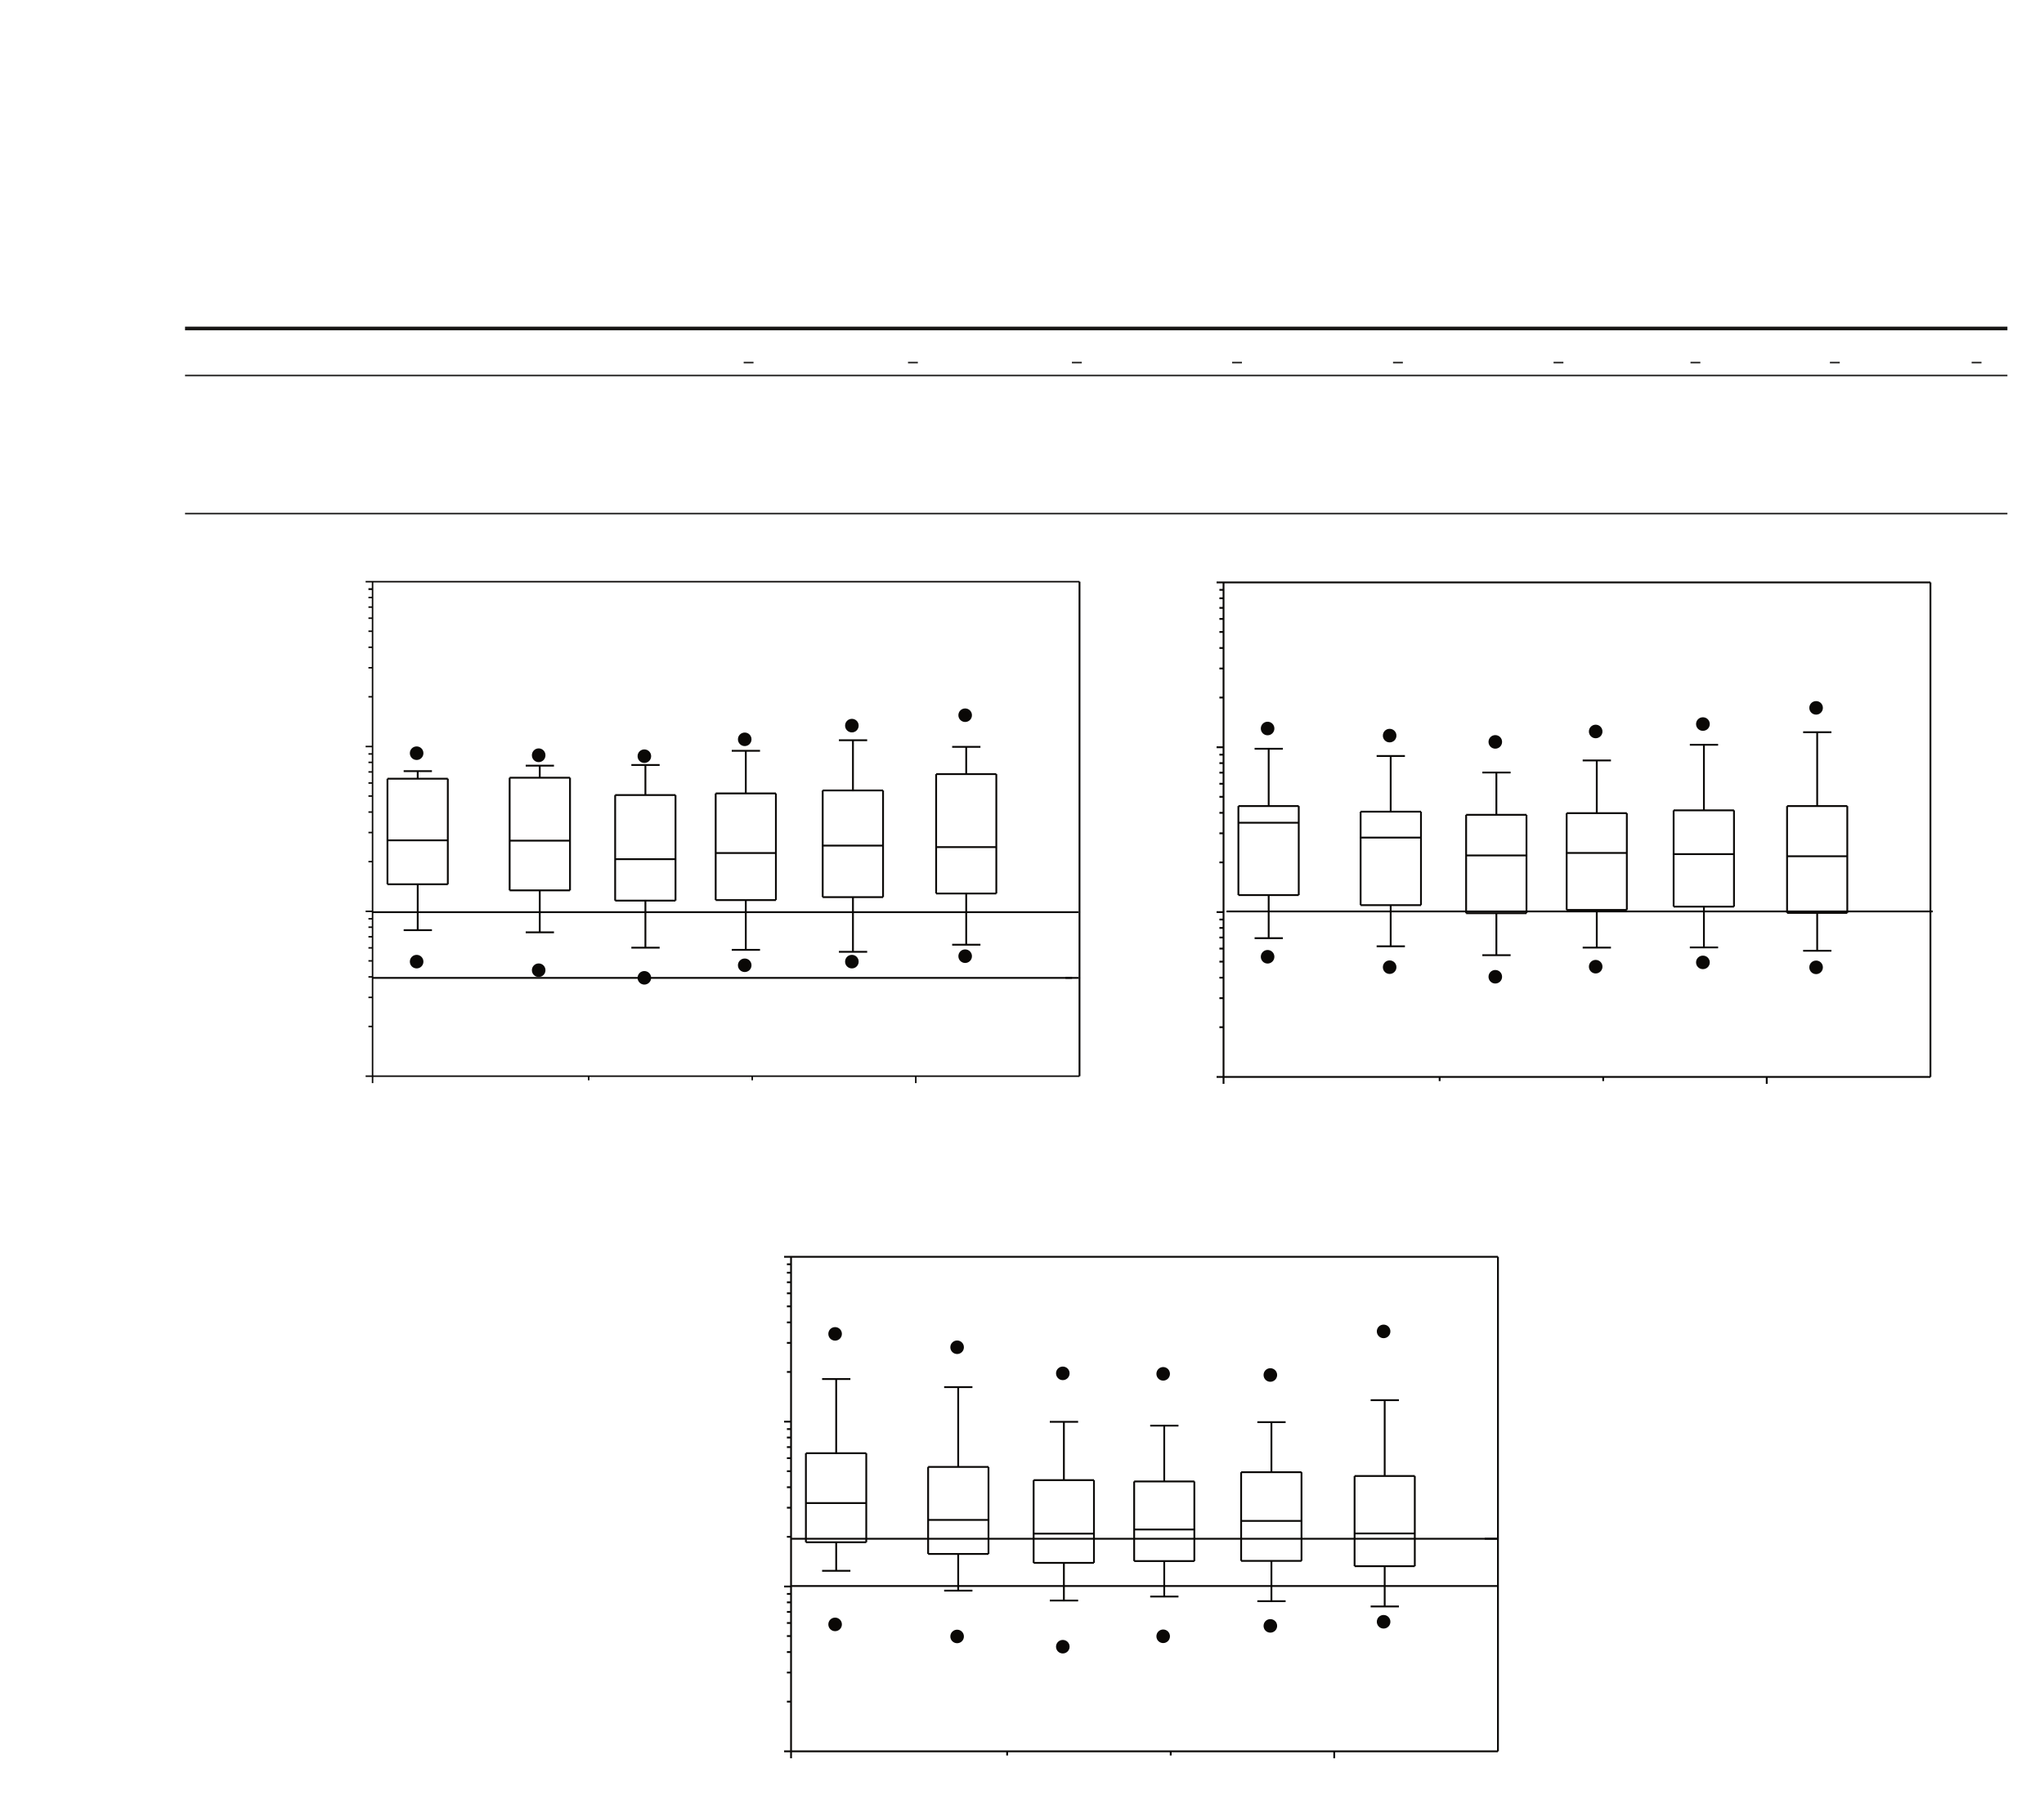 <?xml version="1.0" encoding="UTF-8"?>
<svg height="490.74" width="558.72" xmlns="http://www.w3.org/2000/svg">
 <g>
  <path style="fill:none;stroke:rgb(23,22,21);stroke-width:1.0;" d="M50.580 89.810 L548.720 89.810 "/>
  <path style="fill:none;stroke:rgb(23,22,21);stroke-width:0.41;" d="M203.280 99.130 L205.970 99.130 "/>
  <path style="fill:none;stroke:rgb(23,22,21);stroke-width:0.41;" d="M248.200 99.130 L250.890 99.130 "/>
  <path style="fill:none;stroke:rgb(23,22,21);stroke-width:0.41;" d="M293.000 99.130 L295.700 99.130 "/>
  <path style="fill:none;stroke:rgb(23,22,21);stroke-width:0.41;" d="M336.790 99.130 L339.480 99.130 "/>
  <path style="fill:none;stroke:rgb(23,22,21);stroke-width:0.41;" d="M380.780 99.130 L383.470 99.130 "/>
  <path style="fill:none;stroke:rgb(23,22,21);stroke-width:0.41;" d="M424.660 99.130 L427.350 99.130 "/>
  <path style="fill:none;stroke:rgb(23,22,21);stroke-width:0.41;" d="M462.090 99.130 L464.780 99.130 "/>
  <path style="fill:none;stroke:rgb(23,22,21);stroke-width:0.41;" d="M500.200 99.130 L502.890 99.130 "/>
  <path style="fill:none;stroke:rgb(23,22,21);stroke-width:0.41;" d="M538.940 99.130 L541.630 99.130 "/>
  <path style="fill:none;stroke:rgb(23,22,21);stroke-width:0.41;" d="M50.580 102.670 L548.720 102.670 "/>
  <path style="fill:none;stroke:rgb(23,22,21);stroke-width:0.41;" d="M50.580 140.430 L548.720 140.430 "/>
  <path style="fill:none;stroke:rgb(10,8,6);stroke-width:0.41;" d="M70.160 155.560 M101.840 294.240 L295.080 294.240 M101.840 296.140 L101.840 294.240 M250.330 296.140 L250.330 294.240 M160.920 295.370 L160.920 294.240 M205.620 295.370 L205.620 294.240 M101.840 159.040 L295.080 159.040 M101.840 294.240 L101.840 159.040 M99.940 294.240 L101.840 294.240 M99.940 249.170 L101.840 249.170 M99.940 204.110 L101.840 204.110 M99.940 159.040 L101.840 159.040 M100.710 280.650 L101.840 280.650 M100.710 272.700 L101.840 272.700 M100.710 267.100 L101.840 267.100 M100.710 262.720 L101.840 262.720 M100.710 259.160 L101.840 259.160 M100.710 256.130 L101.840 256.130 M100.710 253.510 L101.840 253.510 M100.710 251.210 L101.840 251.210 M100.710 235.580 L101.840 235.580 M100.710 227.630 L101.840 227.630 M100.710 222.030 L101.840 222.030 M100.710 217.650 L101.840 217.650 M100.710 214.090 L101.840 214.090 M100.710 211.060 L101.840 211.060 M100.710 208.440 L101.840 208.440 M100.710 206.140 L101.840 206.140 M100.710 190.510 L101.840 190.510 M100.710 182.570 L101.840 182.570 M100.710 176.970 L101.840 176.970 M100.710 172.590 L101.840 172.590 M100.710 169.020 L101.840 169.020 M100.710 165.990 L101.840 165.990 M100.710 163.370 L101.840 163.370 "/>
  <path style="fill:none;stroke:rgb(10,8,6);stroke-width:0.5;" d="M70.160 155.560 M100.710 161.070 L101.840 161.070 M295.080 294.240 L295.080 159.040 "/>
  <path style="fill:rgb(10,8,6);stroke:none;stroke-width:0.5;" d="M112.280 262.930 C112.280 262.030 113.000 261.320 113.890 261.320 C114.780 261.320 115.490 262.030 115.490 262.930 C115.490 263.820 114.780 264.530 113.890 264.530 C113.000 264.530 112.280 263.820 112.280 262.930 "/>
  <path style="fill:none;stroke:rgb(10,8,6);stroke-width:0.5;" d="M112.280 262.930 C112.280 262.030 113.000 261.320 113.890 261.320 C114.780 261.320 115.490 262.030 115.490 262.930 C115.490 263.820 114.780 264.530 113.890 264.530 C113.000 264.530 112.280 263.820 112.280 262.930 Z"/>
  <path style="fill:rgb(10,8,6);stroke:none;stroke-width:0.5;" d="M112.280 205.930 C112.280 205.040 113.000 204.330 113.890 204.330 C114.780 204.330 115.490 205.040 115.490 205.930 C115.490 206.830 114.780 207.540 113.890 207.540 C113.000 207.540 112.280 206.830 112.280 205.930 "/>
  <path style="fill:none;stroke:rgb(10,8,6);stroke-width:0.5;" d="M112.280 205.930 C112.280 205.040 113.000 204.330 113.890 204.330 C114.780 204.330 115.490 205.040 115.490 205.930 C115.490 206.830 114.780 207.540 113.890 207.540 C113.000 207.540 112.280 206.830 112.280 205.930 Z"/>
  <path style="fill:none;stroke:rgb(10,8,6);stroke-width:0.5;" d="M105.910 241.770 L122.410 241.770 M122.410 241.770 L122.410 212.910 M122.410 212.910 L105.910 212.910 M105.910 212.910 L105.910 241.770 M105.910 229.760 L122.410 229.760 M114.180 241.770 L114.180 254.320 M110.340 254.320 L118.070 254.320 M114.180 212.910 L114.180 210.840 M110.340 210.840 L118.070 210.840 "/>
  <path style="fill:rgb(10,8,6);stroke:none;stroke-width:0.5;" d="M145.640 265.270 C145.640 264.380 146.350 263.670 147.250 263.670 C148.140 263.670 148.850 264.380 148.850 265.270 C148.850 266.160 148.140 266.880 147.250 266.880 C146.350 266.880 145.640 266.160 145.640 265.270 "/>
  <path style="fill:none;stroke:rgb(10,8,6);stroke-width:0.5;" d="M145.640 265.270 C145.640 264.380 146.350 263.670 147.250 263.670 C148.140 263.670 148.850 264.380 148.850 265.270 C148.850 266.160 148.140 266.880 147.250 266.880 C146.350 266.880 145.640 266.160 145.640 265.270 Z"/>
  <path style="fill:rgb(10,8,6);stroke:none;stroke-width:0.5;" d="M145.640 206.500 C145.640 205.600 146.350 204.870 147.250 204.870 C148.140 204.870 148.850 205.600 148.850 206.500 C148.850 207.400 148.140 208.130 147.250 208.130 C146.350 208.130 145.640 207.400 145.640 206.500 "/>
  <path style="fill:none;stroke:rgb(10,8,6);stroke-width:0.5;" d="M145.640 206.500 C145.640 205.600 146.350 204.870 147.250 204.870 C148.140 204.870 148.850 205.600 148.850 206.500 C148.850 207.400 148.140 208.130 147.250 208.130 C146.350 208.130 145.640 207.400 145.640 206.500 Z"/>
  <path style="fill:none;stroke:rgb(10,8,6);stroke-width:0.5;" d="M139.310 243.440 L155.810 243.440 M155.810 243.440 L155.810 212.640 M155.810 212.640 L139.310 212.640 M139.310 212.640 L139.310 243.440 M139.310 229.850 L155.810 229.850 M147.540 243.440 L147.540 254.910 M143.700 254.910 L151.430 254.910 M147.540 212.640 L147.540 209.340 M143.700 209.340 L151.430 209.340 "/>
  <path style="fill:rgb(10,8,6);stroke:none;stroke-width:0.5;" d="M174.530 267.350 C174.530 266.460 175.240 265.750 176.130 265.750 C177.020 265.750 177.740 266.460 177.740 267.350 C177.740 268.240 177.020 268.950 176.130 268.950 C175.240 268.950 174.530 268.240 174.530 267.350 "/>
  <path style="fill:none;stroke:rgb(10,8,6);stroke-width:0.5;" d="M174.530 267.350 C174.530 266.460 175.240 265.750 176.130 265.750 C177.020 265.750 177.740 266.460 177.740 267.350 C177.740 268.240 177.020 268.950 176.130 268.950 C175.240 268.950 174.530 268.240 174.530 267.350 Z"/>
  <path style="fill:rgb(10,8,6);stroke:none;stroke-width:0.5;" d="M174.530 206.750 C174.530 205.860 175.240 205.150 176.130 205.150 C177.020 205.150 177.740 205.860 177.740 206.750 C177.740 207.640 177.020 208.350 176.130 208.350 C175.240 208.350 174.530 207.640 174.530 206.750 "/>
  <path style="fill:none;stroke:rgb(10,8,6);stroke-width:0.5;" d="M174.530 206.750 C174.530 205.860 175.240 205.150 176.130 205.150 C177.020 205.150 177.740 205.860 177.740 206.750 C177.740 207.640 177.020 208.350 176.130 208.350 C175.240 208.350 174.530 207.640 174.530 206.750 Z"/>
  <path style="fill:none;stroke:rgb(10,8,6);stroke-width:0.5;" d="M168.150 246.240 L184.650 246.240 M184.650 246.240 L184.650 217.380 M184.650 217.380 L168.150 217.380 M168.150 217.380 L168.150 246.240 M168.150 234.910 L184.650 234.910 M176.420 246.240 L176.420 259.110 M172.580 259.110 L180.310 259.110 M176.420 217.380 L176.420 209.160 M172.580 209.160 L180.310 209.160 "/>
  <path style="fill:rgb(10,8,6);stroke:none;stroke-width:0.5;" d="M201.960 263.920 C201.960 263.030 202.680 262.320 203.570 262.320 C204.460 262.320 205.170 263.030 205.170 263.920 C205.170 264.810 204.460 265.520 203.570 265.520 C202.680 265.520 201.960 264.810 201.960 263.920 "/>
  <path style="fill:none;stroke:rgb(10,8,6);stroke-width:0.5;" d="M201.960 263.920 C201.960 263.030 202.680 262.320 203.570 262.320 C204.460 262.320 205.170 263.030 205.170 263.920 C205.170 264.810 204.460 265.520 203.570 265.520 C202.680 265.520 201.960 264.810 201.960 263.920 Z"/>
  <path style="fill:rgb(10,8,6);stroke:none;stroke-width:0.5;" d="M201.960 202.140 C201.960 201.250 202.680 200.540 203.570 200.540 C204.460 200.540 205.170 201.250 205.170 202.140 C205.170 203.030 204.460 203.740 203.570 203.740 C202.680 203.740 201.960 203.030 201.960 202.140 "/>
  <path style="fill:none;stroke:rgb(10,8,6);stroke-width:0.5;" d="M201.960 202.140 C201.960 201.250 202.680 200.540 203.570 200.540 C204.460 200.540 205.170 201.250 205.170 202.140 C205.170 203.030 204.460 203.740 203.570 203.740 C202.680 203.740 201.960 203.030 201.960 202.140 Z"/>
  <path style="fill:none;stroke:rgb(10,8,6);stroke-width:0.5;" d="M195.630 246.100 L212.090 246.100 M212.090 246.100 L212.090 216.930 M212.090 216.930 L195.630 216.930 M195.630 216.930 L195.630 246.100 M195.630 233.230 L212.090 233.230 M203.860 246.100 L203.860 259.700 M200.020 259.700 L207.750 259.700 M203.860 216.930 L203.860 205.280 M200.020 205.280 L207.750 205.280 "/>
  <path style="fill:rgb(10,8,6);stroke:none;stroke-width:0.5;" d="M231.250 262.930 C231.250 262.030 231.970 261.320 232.860 261.320 C233.750 261.320 234.460 262.030 234.460 262.930 C234.460 263.820 233.750 264.530 232.860 264.530 C231.970 264.530 231.250 263.820 231.250 262.930 "/>
  <path style="fill:none;stroke:rgb(10,8,6);stroke-width:0.5;" d="M231.250 262.930 C231.250 262.030 231.970 261.320 232.860 261.320 C233.750 261.320 234.460 262.030 234.460 262.930 C234.460 263.820 233.750 264.530 232.860 264.530 C231.970 264.530 231.250 263.820 231.250 262.930 Z"/>
  <path style="fill:rgb(10,8,6);stroke:none;stroke-width:0.5;" d="M231.250 198.390 C231.250 197.500 231.970 196.790 232.860 196.790 C233.750 196.790 234.460 197.500 234.460 198.390 C234.460 199.280 233.750 200.000 232.860 200.000 C231.970 200.000 231.250 199.280 231.250 198.390 "/>
  <path style="fill:none;stroke:rgb(10,8,6);stroke-width:0.5;" d="M231.250 198.390 C231.250 197.500 231.970 196.790 232.860 196.790 C233.750 196.790 234.460 197.500 234.460 198.390 C234.460 199.280 233.750 200.000 232.860 200.000 C231.970 200.000 231.250 199.280 231.250 198.390 Z"/>
  <path style="fill:none;stroke:rgb(10,8,6);stroke-width:0.5;" d="M224.880 245.290 L241.380 245.290 M241.380 245.290 L241.380 216.120 M241.380 216.120 L224.880 216.120 M224.880 216.120 L224.880 245.290 M224.880 231.200 L241.380 231.200 M233.150 245.290 L233.150 260.240 M229.310 260.240 L237.040 260.240 M233.150 216.120 L233.150 202.390 M229.310 202.390 L237.040 202.390 "/>
  <path style="fill:rgb(10,8,6);stroke:none;stroke-width:0.5;" d="M262.220 261.440 C262.220 260.540 262.930 259.830 263.820 259.830 C264.710 259.830 265.430 260.540 265.430 261.440 C265.430 262.330 264.710 263.040 263.820 263.040 C262.930 263.040 262.220 262.330 262.220 261.440 "/>
  <path style="fill:none;stroke:rgb(10,8,6);stroke-width:0.5;" d="M262.220 261.440 C262.220 260.540 262.930 259.830 263.820 259.830 C264.710 259.830 265.430 260.540 265.430 261.440 C265.430 262.330 264.710 263.040 263.820 263.040 C262.930 263.040 262.220 262.330 262.220 261.440 Z"/>
  <path style="fill:rgb(10,8,6);stroke:none;stroke-width:0.5;" d="M262.220 195.550 C262.220 194.660 262.930 193.950 263.820 193.950 C264.710 193.950 265.430 194.660 265.430 195.550 C265.430 196.440 264.710 197.150 263.820 197.150 C262.930 197.150 262.220 196.440 262.220 195.550 "/>
  <path style="fill:none;stroke:rgb(10,8,6);stroke-width:0.5;" d="M262.220 195.550 C262.220 194.660 262.930 193.950 263.820 193.950 C264.710 193.950 265.430 194.660 265.430 195.550 C265.430 196.440 264.710 197.150 263.820 197.150 C262.930 197.150 262.220 196.440 262.220 195.550 Z"/>
  <path style="fill:none;stroke:rgb(10,8,6);stroke-width:0.5;" d="M70.160 155.560 M255.890 244.300 L272.340 244.300 M272.340 244.300 L272.340 211.650 M272.340 211.650 L255.890 211.650 M255.890 211.650 L255.890 244.300 M255.890 231.610 L272.340 231.610 M264.110 244.300 L264.110 258.300 M260.270 258.300 L268.000 258.300 M264.110 211.650 L264.110 204.200 M260.270 204.200 L268.000 204.200 M101.750 249.400 L294.810 249.400 M291.240 267.370 L294.850 267.370 "/>
  <path style="fill:none;stroke:rgb(10,8,6);stroke-width:0.5;" d="M293.040 267.370 L101.750 267.370 "/>
  <path style="fill:none;stroke:rgb(10,8,6);stroke-width:0.5;" d="M305.130 156.000 M334.450 294.450 L527.680 294.450 M334.450 296.340 L334.450 294.450 M482.930 296.340 L482.930 294.450 M393.520 295.580 L393.520 294.450 M438.230 295.580 L438.230 294.450 M334.450 159.240 L527.680 159.240 M334.450 294.450 L334.450 159.240 M332.550 294.450 L334.450 294.450 M332.550 249.380 L334.450 249.380 M332.550 204.310 L334.450 204.310 M332.550 159.240 L334.450 159.240 M333.320 280.850 L334.450 280.850 M333.320 272.910 L334.450 272.910 M333.320 267.310 L334.450 267.310 M333.320 262.930 L334.450 262.930 M333.320 259.360 L334.450 259.360 M333.320 256.330 L334.450 256.330 M333.320 253.710 L334.450 253.710 M333.320 251.410 L334.450 251.410 M333.320 235.790 L334.450 235.790 M333.320 227.840 L334.450 227.840 M333.320 222.240 L334.450 222.240 M333.320 217.860 L334.450 217.860 M333.320 214.290 L334.450 214.290 M333.320 211.260 L334.450 211.260 M333.320 208.650 L334.450 208.650 M333.320 206.340 L334.450 206.340 M333.320 190.720 L334.450 190.720 M333.320 182.770 L334.450 182.770 M333.320 177.170 L334.450 177.170 M333.320 172.790 L334.450 172.790 M333.320 169.220 L334.450 169.220 M333.320 166.200 L334.450 166.200 M333.320 163.580 L334.450 163.580 "/>
  <path style="fill:none;stroke:rgb(10,8,6);stroke-width:0.5;" d="M305.130 156.000 M333.320 161.270 L334.450 161.270 M527.680 294.450 L527.680 159.240 "/>
  <path style="fill:rgb(10,8,6);stroke:none;stroke-width:0.5;" d="M344.890 261.590 C344.890 260.700 345.600 259.990 346.490 259.990 C347.380 259.990 348.100 260.700 348.100 261.590 C348.100 262.480 347.380 263.200 346.490 263.200 C345.600 263.200 344.890 262.480 344.890 261.590 "/>
  <path style="fill:none;stroke:rgb(10,8,6);stroke-width:0.5;" d="M344.890 261.590 C344.890 260.700 345.600 259.990 346.490 259.990 C347.380 259.990 348.100 260.700 348.100 261.590 C348.100 262.480 347.380 263.200 346.490 263.200 C345.600 263.200 344.890 262.480 344.890 261.590 Z"/>
  <path style="fill:rgb(10,8,6);stroke:none;stroke-width:0.5;" d="M344.890 199.180 C344.890 198.290 345.600 197.580 346.490 197.580 C347.380 197.580 348.100 198.290 348.100 199.180 C348.100 200.080 347.380 200.790 346.490 200.790 C345.600 200.790 344.890 200.080 344.890 199.180 "/>
  <path style="fill:none;stroke:rgb(10,8,6);stroke-width:0.5;" d="M344.890 199.180 C344.890 198.290 345.600 197.580 346.490 197.580 C347.380 197.580 348.100 198.290 348.100 199.180 C348.100 200.080 347.380 200.790 346.490 200.790 C345.600 200.790 344.890 200.080 344.890 199.180 Z"/>
  <path style="fill:none;stroke:rgb(10,8,6);stroke-width:0.5;" d="M338.510 244.730 L355.010 244.730 M355.010 244.730 L355.010 220.390 M355.010 220.390 L338.510 220.390 M338.510 220.390 L338.510 244.730 M338.510 224.950 L355.010 224.950 M346.790 244.730 L346.790 256.510 M342.940 256.510 L350.670 256.510 M346.790 220.390 L346.790 204.720 M342.940 204.720 L350.670 204.720 "/>
  <path style="fill:rgb(10,8,6);stroke:none;stroke-width:0.5;" d="M378.250 264.440 C378.250 263.550 378.960 262.840 379.850 262.840 C380.740 262.840 381.460 263.550 381.460 264.440 C381.460 265.330 380.740 266.040 379.850 266.040 C378.960 266.040 378.250 265.330 378.250 264.440 "/>
  <path style="fill:none;stroke:rgb(10,8,6);stroke-width:0.5;" d="M378.250 264.440 C378.250 263.550 378.960 262.840 379.850 262.840 C380.740 262.840 381.460 263.550 381.460 264.440 C381.460 265.330 380.740 266.040 379.850 266.040 C378.960 266.040 378.250 265.330 378.250 264.440 Z"/>
  <path style="fill:rgb(10,8,6);stroke:none;stroke-width:0.5;" d="M378.250 201.130 C378.250 200.230 378.960 199.520 379.850 199.520 C380.740 199.520 381.460 200.230 381.460 201.130 C381.460 202.020 380.740 202.730 379.850 202.730 C378.960 202.730 378.250 202.020 378.250 201.130 "/>
  <path style="fill:none;stroke:rgb(10,8,6);stroke-width:0.5;" d="M378.250 201.130 C378.250 200.230 378.960 199.520 379.850 199.520 C380.740 199.520 381.460 200.230 381.460 201.130 C381.460 202.020 380.740 202.730 379.850 202.730 C378.960 202.730 378.250 202.020 378.250 201.130 Z"/>
  <path style="fill:none;stroke:rgb(10,8,6);stroke-width:0.5;" d="M371.920 247.480 L388.420 247.480 M388.420 247.480 L388.420 221.920 M388.420 221.920 L371.920 221.920 M371.920 221.920 L371.920 247.480 M371.920 229.010 L388.420 229.010 M380.140 247.480 L380.140 258.730 M376.300 258.730 L384.030 258.730 M380.140 221.920 L380.140 206.700 M376.300 206.700 L384.030 206.700 "/>
  <path style="fill:rgb(10,8,6);stroke:none;stroke-width:0.5;" d="M407.130 267.060 C407.130 266.170 407.840 265.460 408.730 265.460 C409.630 265.460 410.340 266.170 410.340 267.060 C410.340 267.950 409.630 268.660 408.730 268.660 C407.840 268.660 407.130 267.950 407.130 267.060 "/>
  <path style="fill:none;stroke:rgb(10,8,6);stroke-width:0.5;" d="M407.130 267.060 C407.130 266.170 407.840 265.460 408.730 265.460 C409.630 265.460 410.340 266.170 410.340 267.060 C410.340 267.950 409.630 268.660 408.730 268.660 C407.840 268.660 407.130 267.950 407.130 267.060 Z"/>
  <path style="fill:rgb(10,8,6);stroke:none;stroke-width:0.5;" d="M407.130 202.840 C407.130 201.950 407.840 201.240 408.730 201.240 C409.630 201.240 410.340 201.950 410.340 202.840 C410.340 203.730 409.630 204.450 408.730 204.450 C407.840 204.450 407.130 203.730 407.130 202.840 "/>
  <path style="fill:none;stroke:rgb(10,8,6);stroke-width:0.5;" d="M407.130 202.840 C407.130 201.950 407.840 201.240 408.730 201.240 C409.630 201.240 410.340 201.950 410.340 202.840 C410.340 203.730 409.630 204.450 408.730 204.450 C407.840 204.450 407.130 203.730 407.130 202.840 Z"/>
  <path style="fill:none;stroke:rgb(10,8,6);stroke-width:0.5;" d="M400.760 249.690 L417.260 249.690 M417.260 249.690 L417.260 222.780 M417.260 222.780 L400.760 222.780 M400.760 222.780 L400.760 249.690 M400.760 233.890 L417.260 233.890 M409.030 249.690 L409.030 261.160 M405.190 261.160 L412.920 261.160 M409.030 222.780 L409.030 211.220 M405.190 211.220 L412.920 211.220 "/>
  <path style="fill:rgb(10,8,6);stroke:none;stroke-width:0.5;" d="M434.570 264.300 C434.570 263.410 435.280 262.700 436.170 262.700 C437.060 262.700 437.780 263.410 437.780 264.300 C437.780 265.190 437.060 265.910 436.170 265.910 C435.280 265.910 434.570 265.190 434.570 264.300 "/>
  <path style="fill:none;stroke:rgb(10,8,6);stroke-width:0.5;" d="M434.570 264.300 C434.570 263.410 435.280 262.700 436.170 262.700 C437.060 262.700 437.780 263.410 437.780 264.300 C437.780 265.190 437.060 265.910 436.170 265.910 C435.280 265.910 434.570 265.190 434.570 264.300 Z"/>
  <path style="fill:rgb(10,8,6);stroke:none;stroke-width:0.5;" d="M434.570 200.000 C434.570 199.110 435.280 198.390 436.170 198.390 C437.060 198.390 437.780 199.110 437.780 200.000 C437.780 200.890 437.060 201.600 436.170 201.600 C435.280 201.600 434.570 200.890 434.570 200.000 "/>
  <path style="fill:none;stroke:rgb(10,8,6);stroke-width:0.5;" d="M434.570 200.000 C434.570 199.110 435.280 198.390 436.170 198.390 C437.060 198.390 437.780 199.110 437.780 200.000 C437.780 200.890 437.060 201.600 436.170 201.600 C435.280 201.600 434.570 200.890 434.570 200.000 Z"/>
  <path style="fill:none;stroke:rgb(10,8,6);stroke-width:0.5;" d="M428.240 248.790 L444.690 248.790 M444.690 248.790 L444.690 222.330 M444.690 222.330 L428.240 222.330 M428.240 222.330 L428.240 248.790 M428.240 233.210 L444.690 233.210 M436.470 248.790 L436.470 259.090 M432.620 259.090 L440.350 259.090 M436.470 222.330 L436.470 207.920 M432.620 207.920 L440.350 207.920 "/>
  <path style="fill:rgb(10,8,6);stroke:none;stroke-width:0.5;" d="M463.860 263.130 C463.860 262.240 464.580 261.530 465.480 261.530 C466.390 261.530 467.110 262.240 467.110 263.130 C467.110 264.020 466.390 264.730 465.480 264.730 C464.580 264.730 463.860 264.020 463.860 263.130 "/>
  <path style="fill:none;stroke:rgb(10,8,6);stroke-width:0.5;" d="M463.860 263.130 C463.860 262.240 464.580 261.530 465.480 261.530 C466.390 261.530 467.110 262.240 467.110 263.130 C467.110 264.020 466.390 264.730 465.480 264.730 C464.580 264.730 463.860 264.020 463.860 263.130 Z"/>
  <path style="fill:rgb(10,8,6);stroke:none;stroke-width:0.5;" d="M463.860 197.970 C463.860 197.070 464.580 196.360 465.480 196.360 C466.390 196.360 467.110 197.070 467.110 197.970 C467.110 198.860 466.390 199.570 465.480 199.570 C464.580 199.570 463.860 198.860 463.860 197.970 "/>
  <path style="fill:none;stroke:rgb(10,8,6);stroke-width:0.5;" d="M463.860 197.970 C463.860 197.070 464.580 196.360 465.480 196.360 C466.390 196.360 467.110 197.070 467.110 197.970 C467.110 198.860 466.390 199.570 465.480 199.570 C464.580 199.570 463.860 198.860 463.860 197.970 Z"/>
  <path style="fill:none;stroke:rgb(10,8,6);stroke-width:0.5;" d="M457.480 247.890 L473.980 247.890 M473.980 247.890 L473.980 221.560 M473.980 221.560 L457.480 221.560 M457.480 221.560 L457.480 247.890 M457.480 233.530 L473.980 233.530 M465.760 247.890 L465.760 259.040 M461.910 259.040 L469.640 259.040 M465.760 221.560 L465.760 203.630 M461.910 203.630 L469.640 203.630 "/>
  <path style="fill:rgb(10,8,6);stroke:none;stroke-width:0.5;" d="M494.820 264.480 C494.820 263.590 495.530 262.880 496.430 262.880 C497.320 262.880 498.030 263.590 498.030 264.480 C498.030 265.380 497.320 266.090 496.430 266.090 C495.530 266.090 494.820 265.380 494.820 264.480 "/>
  <path style="fill:none;stroke:rgb(10,8,6);stroke-width:0.5;" d="M494.820 264.480 C494.820 263.590 495.530 262.880 496.430 262.880 C497.320 262.880 498.030 263.590 498.030 264.480 C498.030 265.380 497.320 266.090 496.430 266.090 C495.530 266.090 494.820 265.380 494.820 264.480 Z"/>
  <path style="fill:rgb(10,8,6);stroke:none;stroke-width:0.5;" d="M494.820 193.540 C494.820 192.650 495.530 191.940 496.430 191.940 C497.320 191.940 498.030 192.650 498.030 193.540 C498.030 194.430 497.320 195.140 496.430 195.140 C495.530 195.140 494.820 194.430 494.820 193.540 "/>
  <path style="fill:none;stroke:rgb(10,8,6);stroke-width:0.5;" d="M494.820 193.540 C494.820 192.650 495.530 191.940 496.430 191.940 C497.320 191.940 498.030 192.650 498.030 193.540 C498.030 194.430 497.320 195.140 496.430 195.140 C495.530 195.140 494.820 194.430 494.820 193.540 Z"/>
  <path style="fill:none;stroke:rgb(10,8,6);stroke-width:0.5;" d="M305.130 156.000 M488.490 249.600 L504.950 249.600 M504.950 249.600 L504.950 220.390 M504.950 220.390 L488.490 220.390 M488.490 220.390 L488.490 249.600 M488.490 234.110 L504.950 234.110 M496.720 249.600 L496.720 259.950 M492.880 259.950 L500.610 259.950 M496.720 220.390 L496.720 200.200 M492.880 200.200 L500.610 200.200 M335.260 249.200 L528.320 249.200 "/>
  <path style="fill:none;stroke:rgb(10,8,6);stroke-width:0.5;" d="M188.150 340.160 M216.230 478.840 L409.460 478.840 M216.230 480.740 L216.230 478.840 M364.710 480.740 L364.710 478.840 M275.300 479.970 L275.300 478.840 "/>
  <path style="fill:none;stroke:rgb(10,8,6);stroke-width:0.5;" d="M188.150 340.160 M320.010 479.970 L320.010 478.840 M216.230 343.630 L409.460 343.630 M216.230 478.840 L216.230 343.630 M214.330 478.840 L216.230 478.840 M214.330 433.770 L216.230 433.770 M214.330 388.700 L216.230 388.700 M214.330 343.630 L216.230 343.630 M215.100 465.250 L216.230 465.250 M215.100 457.300 L216.230 457.300 M215.100 451.700 L216.230 451.700 M215.100 447.320 L216.230 447.320 M215.100 443.750 L216.230 443.750 M215.100 440.720 L216.230 440.720 M215.100 438.110 L216.230 438.110 M215.100 435.800 L216.230 435.800 M215.100 420.180 L216.230 420.180 M215.100 412.230 L216.230 412.230 M215.100 406.630 L216.230 406.630 M215.100 402.250 L216.230 402.250 M215.100 398.680 L216.230 398.680 M215.100 395.660 L216.230 395.660 M215.100 393.040 L216.230 393.040 M215.100 390.730 L216.230 390.730 M215.100 375.110 L216.230 375.110 M215.100 367.160 L216.230 367.160 M215.100 361.560 L216.230 361.560 M215.100 357.180 L216.230 357.180 M215.100 353.610 L216.230 353.610 M215.100 350.590 L216.230 350.590 M215.100 347.970 L216.230 347.970 "/>
  <path style="fill:none;stroke:rgb(10,8,6);stroke-width:0.5;" d="M188.150 340.160 M215.100 345.670 L216.230 345.670 M409.460 478.840 L409.460 343.630 "/>
  <path style="fill:rgb(10,8,6);stroke:none;stroke-width:0.5;" d="M226.670 444.130 C226.670 443.240 227.380 442.530 228.270 442.530 C229.160 442.530 229.880 443.240 229.880 444.130 C229.880 445.020 229.160 445.740 228.270 445.740 C227.380 445.740 226.670 445.020 226.670 444.130 "/>
  <path style="fill:none;stroke:rgb(10,8,6);stroke-width:0.5;" d="M226.670 444.130 C226.670 443.240 227.380 442.530 228.270 442.530 C229.160 442.530 229.880 443.240 229.880 444.130 C229.880 445.020 229.160 445.740 228.270 445.740 C227.380 445.740 226.670 445.020 226.670 444.130 Z"/>
  <path style="fill:rgb(10,8,6);stroke:none;stroke-width:0.5;" d="M226.670 364.700 C226.670 363.810 227.380 363.100 228.270 363.100 C229.160 363.100 229.880 363.810 229.880 364.700 C229.880 365.590 229.160 366.300 228.270 366.300 C227.380 366.300 226.670 365.590 226.670 364.700 "/>
  <path style="fill:none;stroke:rgb(10,8,6);stroke-width:0.5;" d="M226.670 364.700 C226.670 363.810 227.380 363.100 228.270 363.100 C229.160 363.100 229.880 363.810 229.880 364.700 C229.880 365.590 229.160 366.300 228.270 366.300 C227.380 366.300 226.670 365.590 226.670 364.700 Z"/>
  <path style="fill:none;stroke:rgb(10,8,6);stroke-width:0.5;" d="M220.290 421.670 L236.790 421.670 M236.790 421.670 L236.790 397.330 M236.790 397.330 L220.290 397.330 M220.290 397.330 L220.290 421.670 M220.290 410.960 L236.790 410.960 M228.570 421.670 L228.570 429.480 M224.720 429.480 L232.450 429.480 M228.570 397.330 L228.570 377.050 M224.720 377.050 L232.450 377.050 "/>
  <path style="fill:rgb(10,8,6);stroke:none;stroke-width:0.5;" d="M260.020 447.430 C260.020 446.540 260.740 445.830 261.630 445.830 C262.520 445.830 263.230 446.540 263.230 447.430 C263.230 448.320 262.520 449.030 261.630 449.030 C260.740 449.030 260.020 448.320 260.020 447.430 "/>
  <path style="fill:none;stroke:rgb(10,8,6);stroke-width:0.5;" d="M260.020 447.430 C260.020 446.540 260.740 445.830 261.630 445.830 C262.520 445.830 263.230 446.540 263.230 447.430 C263.230 448.320 262.520 449.030 261.630 449.030 C260.740 449.030 260.020 448.320 260.020 447.430 Z"/>
  <path style="fill:rgb(10,8,6);stroke:none;stroke-width:0.5;" d="M260.020 368.360 C260.020 367.470 260.740 366.760 261.630 366.760 C262.520 366.760 263.230 367.470 263.230 368.360 C263.230 369.250 262.520 369.960 261.630 369.960 C260.740 369.960 260.020 369.250 260.020 368.360 "/>
  <path style="fill:none;stroke:rgb(10,8,6);stroke-width:0.5;" d="M260.020 368.360 C260.020 367.470 260.740 366.760 261.630 366.760 C262.520 366.760 263.230 367.470 263.230 368.360 C263.230 369.250 262.520 369.960 261.630 369.960 C260.740 369.960 260.020 369.250 260.020 368.360 Z"/>
  <path style="fill:none;stroke:rgb(10,8,6);stroke-width:0.5;" d="M253.700 424.870 L270.200 424.870 M270.200 424.870 L270.200 401.080 M270.200 401.080 L253.700 401.080 M253.700 401.080 L253.700 424.870 M253.700 415.570 L270.200 415.570 M261.920 424.870 L261.920 434.900 M258.080 434.900 L265.810 434.900 M261.920 401.080 L261.920 379.260 M258.080 379.260 L265.810 379.260 "/>
  <path style="fill:rgb(10,8,6);stroke:none;stroke-width:0.5;" d="M288.910 450.230 C288.910 449.340 289.620 448.630 290.510 448.630 C291.400 448.630 292.120 449.340 292.120 450.230 C292.120 451.120 291.400 451.830 290.510 451.830 C289.620 451.830 288.910 451.120 288.910 450.230 "/>
  <path style="fill:none;stroke:rgb(10,8,6);stroke-width:0.5;" d="M288.910 450.230 C288.910 449.340 289.620 448.630 290.510 448.630 C291.400 448.630 292.120 449.340 292.120 450.230 C292.120 451.120 291.400 451.830 290.510 451.830 C289.620 451.830 288.910 451.120 288.910 450.230 Z"/>
  <path style="fill:rgb(10,8,6);stroke:none;stroke-width:0.5;" d="M288.910 375.490 C288.910 374.600 289.620 373.890 290.510 373.890 C291.400 373.890 292.120 374.600 292.120 375.490 C292.120 376.380 291.400 377.100 290.510 377.100 C289.620 377.100 288.910 376.380 288.910 375.490 "/>
  <path style="fill:none;stroke:rgb(10,8,6);stroke-width:0.5;" d="M288.910 375.490 C288.910 374.600 289.620 373.890 290.510 373.890 C291.400 373.890 292.120 374.600 292.120 375.490 C292.120 376.380 291.400 377.100 290.510 377.100 C289.620 377.100 288.910 376.380 288.910 375.490 Z"/>
  <path style="fill:none;stroke:rgb(10,8,6);stroke-width:0.5;" d="M282.540 427.310 L299.030 427.310 M299.030 427.310 L299.030 404.690 M299.030 404.690 L282.540 404.690 M282.540 404.690 L282.540 427.310 M282.540 419.320 L299.030 419.320 M290.810 427.310 L290.810 437.610 M286.960 437.610 L294.700 437.610 M290.810 404.690 L290.810 388.750 M286.960 388.750 L294.700 388.750 "/>
  <path style="fill:rgb(10,8,6);stroke:none;stroke-width:0.5;" d="M316.350 447.390 C316.350 446.490 317.060 445.780 317.950 445.780 C318.840 445.780 319.550 446.490 319.550 447.390 C319.550 448.280 318.840 448.990 317.950 448.990 C317.060 448.990 316.350 448.280 316.350 447.390 "/>
  <path style="fill:none;stroke:rgb(10,8,6);stroke-width:0.5;" d="M316.350 447.390 C316.350 446.490 317.060 445.780 317.950 445.780 C318.840 445.780 319.550 446.490 319.550 447.390 C319.550 448.280 318.840 448.990 317.950 448.990 C317.060 448.990 316.350 448.280 316.350 447.390 Z"/>
  <path style="fill:rgb(10,8,6);stroke:none;stroke-width:0.5;" d="M316.350 375.630 C316.350 374.740 317.060 374.020 317.950 374.020 C318.840 374.020 319.550 374.740 319.550 375.630 C319.550 376.520 318.840 377.230 317.950 377.230 C317.060 377.230 316.350 376.520 316.350 375.630 "/>
  <path style="fill:none;stroke:rgb(10,8,6);stroke-width:0.5;" d="M316.350 375.630 C316.350 374.740 317.060 374.020 317.950 374.020 C318.840 374.020 319.550 374.740 319.550 375.630 C319.550 376.520 318.840 377.230 317.950 377.230 C317.060 377.230 316.350 376.520 316.350 375.630 Z"/>
  <path style="fill:none;stroke:rgb(10,8,6);stroke-width:0.5;" d="M310.020 426.820 L326.470 426.820 M326.470 426.820 L326.470 405.050 M326.470 405.050 L310.020 405.050 M310.020 405.050 L310.020 426.820 M310.020 418.190 L326.470 418.190 M318.240 426.820 L318.240 436.520 M314.400 436.520 L322.130 436.520 M318.240 405.050 L318.240 389.790 M314.400 389.790 L322.130 389.790 "/>
  <path style="fill:rgb(10,8,6);stroke:none;stroke-width:0.5;" d="M345.640 444.540 C345.640 443.650 346.350 442.940 347.240 442.940 C348.130 442.940 348.850 443.650 348.850 444.540 C348.850 445.430 348.130 446.140 347.240 446.140 C346.350 446.140 345.640 445.430 345.640 444.540 "/>
  <path style="fill:none;stroke:rgb(10,8,6);stroke-width:0.5;" d="M345.640 444.540 C345.640 443.650 346.350 442.940 347.240 442.940 C348.130 442.940 348.850 443.650 348.850 444.540 C348.850 445.430 348.130 446.140 347.240 446.140 C346.350 446.140 345.640 445.430 345.640 444.540 Z"/>
  <path style="fill:rgb(10,8,6);stroke:none;stroke-width:0.5;" d="M345.640 375.940 C345.640 375.050 346.350 374.340 347.240 374.340 C348.130 374.340 348.850 375.050 348.850 375.940 C348.850 376.830 348.130 377.550 347.240 377.550 C346.350 377.550 345.640 376.830 345.640 375.940 "/>
  <path style="fill:none;stroke:rgb(10,8,6);stroke-width:0.5;" d="M345.640 375.940 C345.640 375.050 346.350 374.340 347.240 374.340 C348.130 374.340 348.850 375.050 348.850 375.940 C348.850 376.830 348.130 377.550 347.240 377.550 C346.350 377.550 345.640 376.830 345.640 375.940 Z"/>
  <path style="fill:none;stroke:rgb(10,8,6);stroke-width:0.5;" d="M339.260 426.770 L355.760 426.770 M355.760 426.770 L355.760 402.520 M355.760 402.520 L339.260 402.520 M339.260 402.520 L339.260 426.770 M339.260 415.840 L355.760 415.840 M347.540 426.770 L347.540 437.790 M343.690 437.790 L351.420 437.790 M347.540 402.520 L347.540 388.840 M343.690 388.840 L351.420 388.840 "/>
  <path style="fill:rgb(10,8,6);stroke:none;stroke-width:0.5;" d="M376.600 443.410 C376.600 442.520 377.310 441.810 378.200 441.810 C379.100 441.810 379.810 442.520 379.810 443.410 C379.810 444.300 379.100 445.020 378.200 445.020 C377.310 445.020 376.600 444.300 376.600 443.410 "/>
  <path style="fill:none;stroke:rgb(10,8,6);stroke-width:0.5;" d="M376.600 443.410 C376.600 442.520 377.310 441.810 378.200 441.810 C379.100 441.810 379.810 442.520 379.810 443.410 C379.810 444.300 379.100 445.020 378.200 445.020 C377.310 445.020 376.600 444.300 376.600 443.410 Z"/>
  <path style="fill:rgb(10,8,6);stroke:none;stroke-width:0.5;" d="M376.600 364.020 C376.600 363.130 377.310 362.420 378.200 362.420 C379.100 362.420 379.810 363.130 379.810 364.020 C379.810 364.910 379.100 365.630 378.200 365.630 C377.310 365.630 376.600 364.910 376.600 364.020 "/>
  <path style="fill:none;stroke:rgb(10,8,6);stroke-width:0.5;" d="M376.600 364.020 C376.600 363.130 377.310 362.420 378.200 362.420 C379.100 362.420 379.810 363.130 379.810 364.020 C379.810 364.910 379.100 365.630 378.200 365.630 C377.310 365.630 376.600 364.910 376.600 364.020 Z"/>
  <path style="fill:none;stroke:rgb(10,8,6);stroke-width:0.5;" d="M188.150 340.160 M370.270 428.220 L386.730 428.220 M386.730 428.220 L386.730 403.560 M386.730 403.560 L370.270 403.560 M370.270 403.560 L370.270 428.220 M370.270 419.270 L386.730 419.270 M378.500 428.220 L378.500 439.230 M374.660 439.230 L382.390 439.230 M378.500 403.560 L378.500 382.830 M374.660 382.830 L382.390 382.830 M216.360 433.640 L409.420 433.640 M405.850 420.720 L409.460 420.720 "/>
  <path style="fill:none;stroke:rgb(10,8,6);stroke-width:0.5;" d="M188.150 340.160 M216.360 420.720 L409.420 420.720 "/>
 </g>
</svg>
